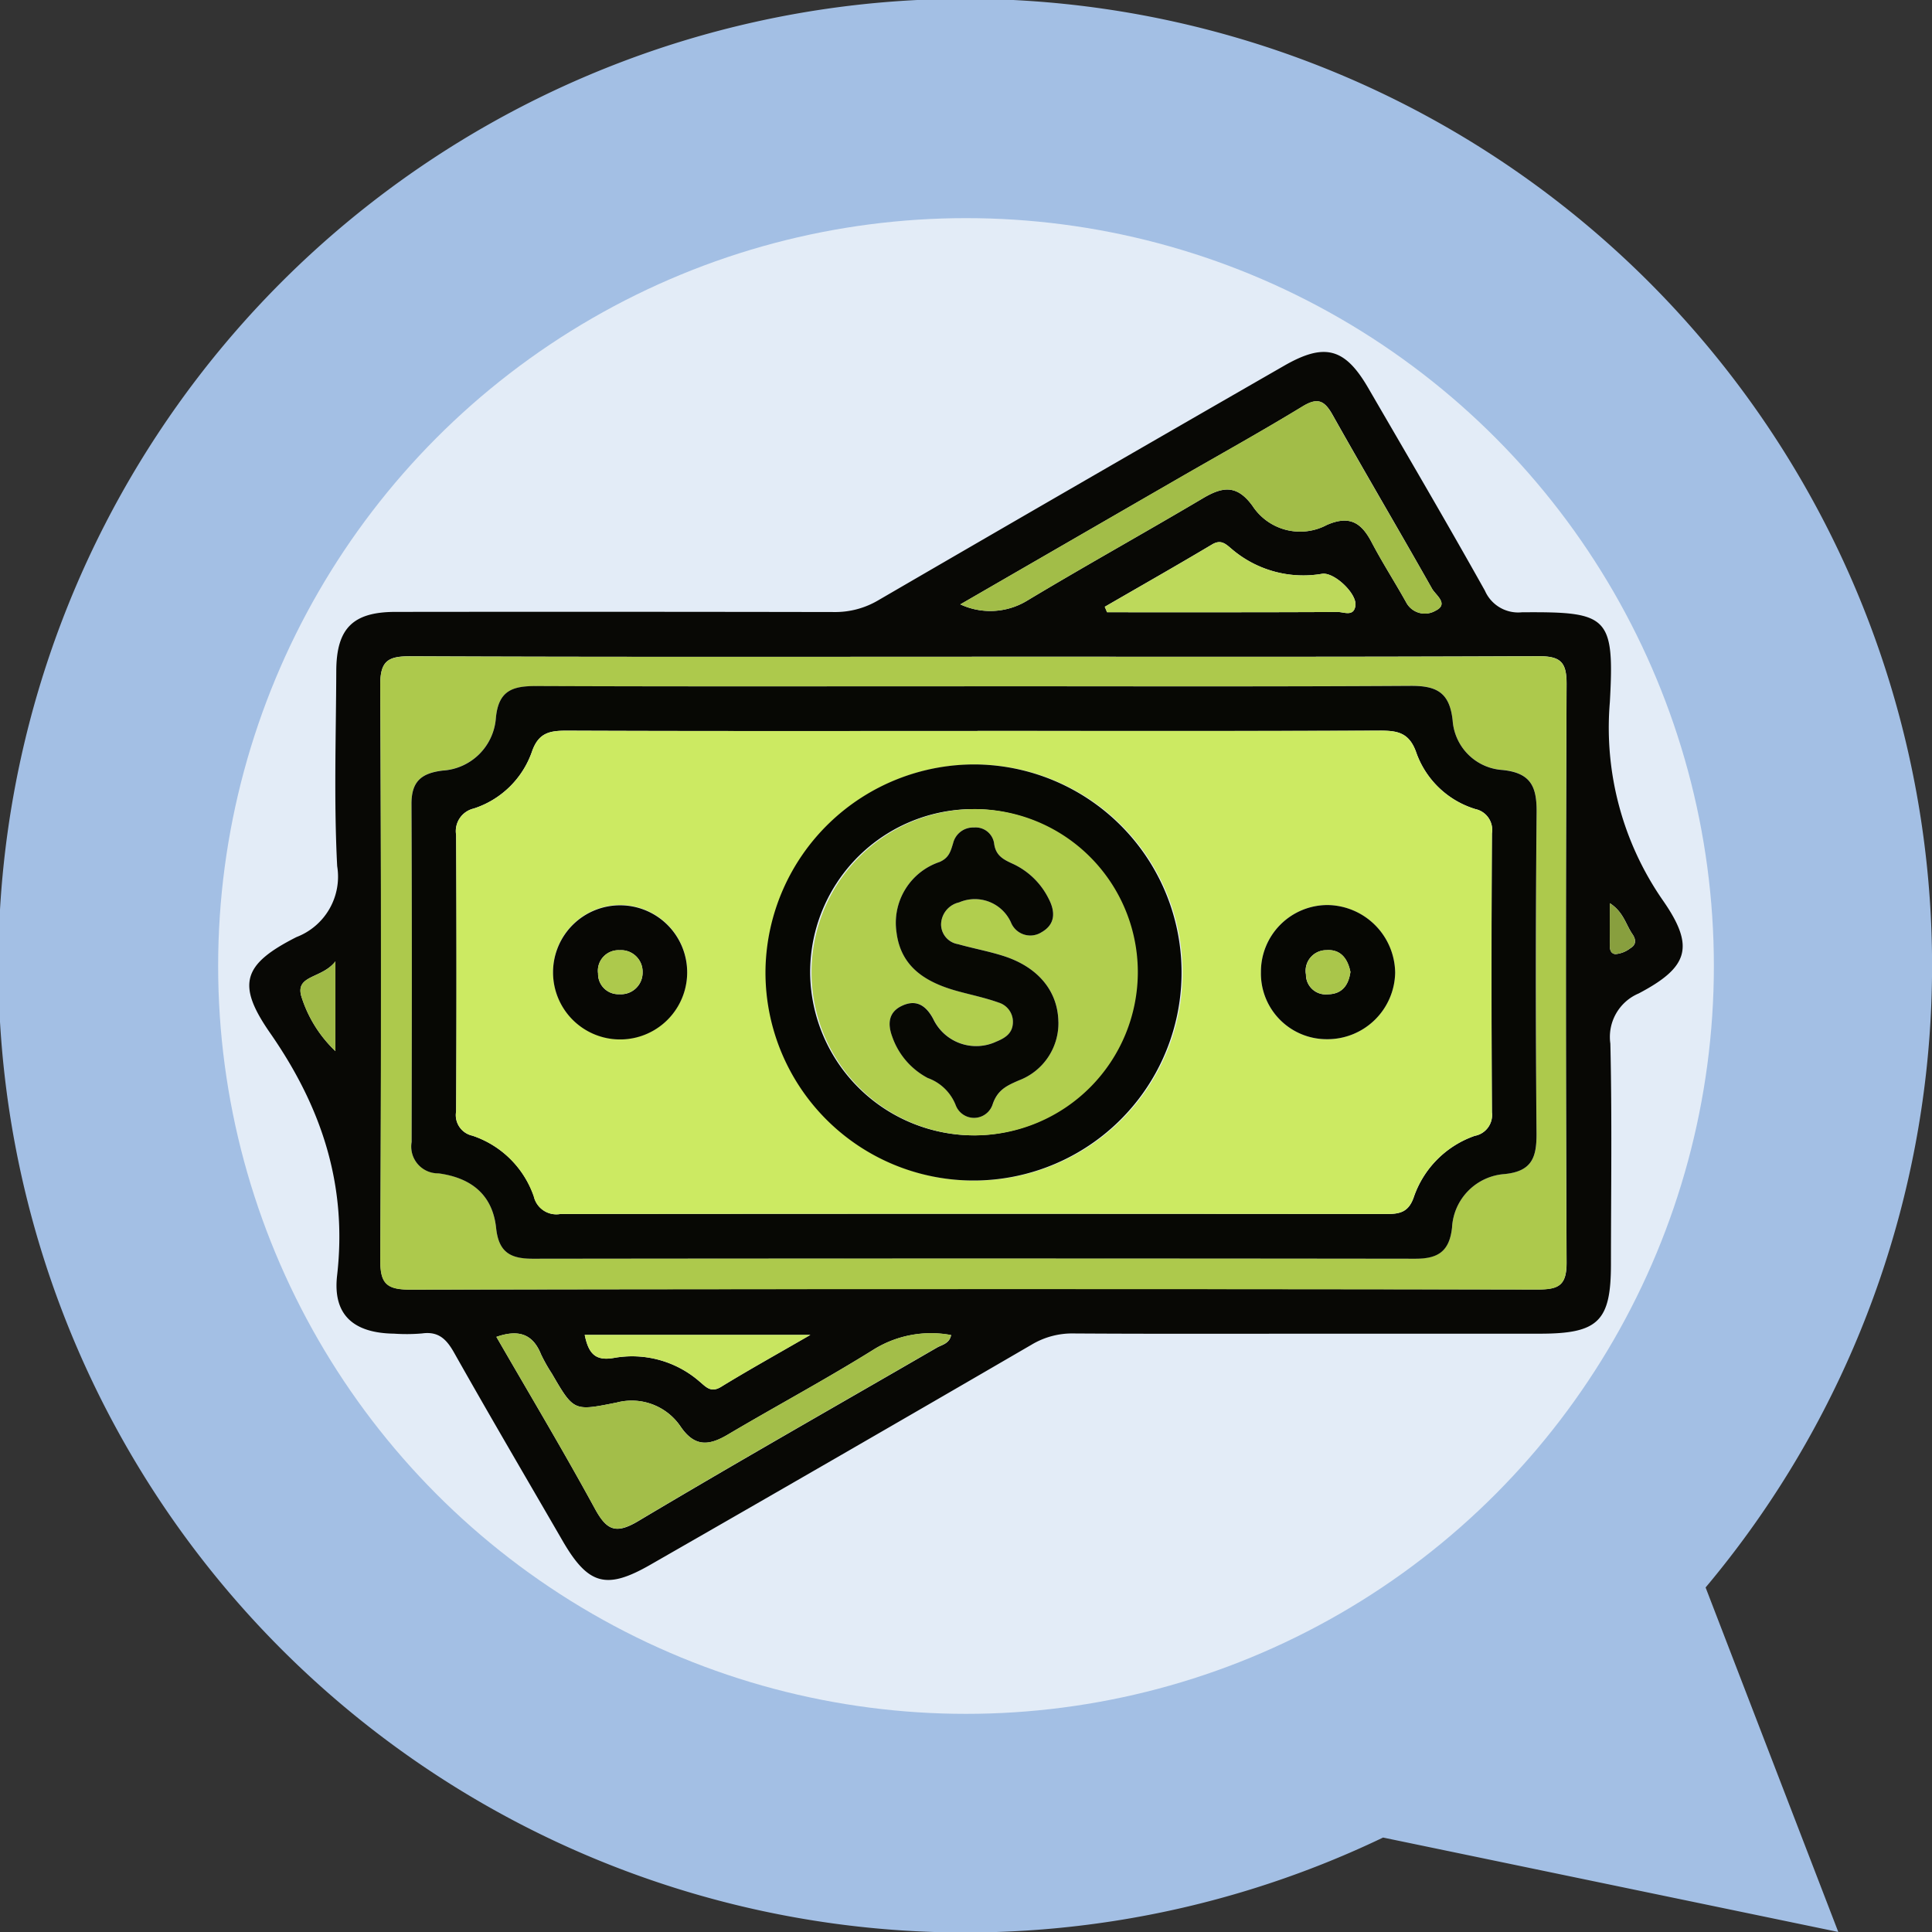 <svg xmlns="http://www.w3.org/2000/svg" xmlns:xlink="http://www.w3.org/1999/xlink" width="124.001" height="124" viewBox="0 0 124.001 124">
  <rect x="0" y="0" width="124.001" height="124" fill="#333333" stroke="none"/>
  <defs>
    <clipPath id="clip-path">
      <rect id="Rectángulo_377500" data-name="Rectángulo 377500" width="92" height="78.815" fill="none"/>
    </clipPath>
  </defs>
  <g id="Grupo_1071714" data-name="Grupo 1071714" transform="translate(-386.5 -2401.805)">
    <g id="Grupo_1013405" data-name="Grupo 1013405" transform="translate(1.5 343.805)">
      <g id="Grupo_159182" data-name="Grupo 159182" transform="translate(0.001)">
        <path id="Unión_12" data-name="Unión 12" d="M8464.769,11817.939a62.055,62.055,0,1,1,20.7-16.051l8.516,22.111Z" transform="translate(-7991 -9642)" fill="#a3bfe4"/>
        <circle id="Elipse_4842" data-name="Elipse 4842" cx="48" cy="48" r="48" transform="translate(399 2072)" fill="#e3ecf7"/>
      </g>
    </g>
    <g id="Grupo_1071478" data-name="Grupo 1071478" transform="translate(402.5 2424.396)">
      <g id="Grupo_1071477" data-name="Grupo 1071477" transform="translate(0 0)" clip-path="url(#clip-path)">
        <path id="Trazado_819498" data-name="Trazado 819498" d="M68.141,63.01c-5.076,0-10.153.016-15.229-.016a5.063,5.063,0,0,0-2.694.715q-12.21,7.1-24.46,14.12c-2.836,1.632-4,1.314-5.646-1.521-2.329-4.023-4.684-8.031-6.965-12.078-.494-.875-1.007-1.386-2.065-1.237a11.637,11.637,0,0,1-1.788.014c-2.572-.036-3.949-1.175-3.658-3.733.665-5.818-1-10.815-4.29-15.551C-.841,40.583-.422,39.3,3.031,37.552A4.152,4.152,0,0,0,5.641,33c-.216-4.168-.074-8.356-.058-12.535.011-2.727,1.068-3.782,3.805-3.783q14.065-.016,28.127.009a5.423,5.423,0,0,0,2.872-.764Q53.369,8.383,66.39.9c2.617-1.51,3.924-1.177,5.424,1.406,2.513,4.328,5.047,8.645,7.491,13.013a2.329,2.329,0,0,0,2.373,1.388c5.513-.04,5.955.223,5.647,5.761a19.44,19.44,0,0,0,3.42,12.754c2.06,2.967,1.614,4.272-1.569,5.949a3.03,3.03,0,0,0-1.819,3.219c.11,4.715.041,9.433.038,14.151,0,3.676-.811,4.466-4.565,4.468H68.141m-21.77-43.45c-12.008,0-24.017.022-36.023-.031-1.422-.005-1.948.277-1.941,1.841q.1,18.457.005,36.914c-.007,1.49.4,1.894,1.889,1.893q36.2-.07,72.407-.007c1.35,0,1.848-.271,1.841-1.752q-.092-18.546,0-37.094c.005-1.409-.376-1.8-1.792-1.8-12.127.056-24.254.032-36.382.032M45.638,16.2a4.553,4.553,0,0,0,4.289-.241c3.731-2.241,7.538-4.353,11.282-6.571,1.253-.742,2.171-.891,3.176.483A3.651,3.651,0,0,0,69.162,11.1c1.454-.631,2.211-.149,2.867,1.1.69,1.317,1.5,2.572,2.225,3.875a1.355,1.355,0,0,0,1.871.536c.9-.433.02-1.008-.21-1.415-2.108-3.737-4.292-7.434-6.393-11.174C69,3.095,68.556,2.91,67.594,3.5c-2.646,1.612-5.358,3.117-8.043,4.666Q52.593,12.179,45.638,16.2M15.86,63.213c2.135,3.7,4.3,7.315,6.316,11.016.753,1.38,1.326,1.682,2.791.809,6.345-3.783,12.772-7.427,19.165-11.131.331-.192.8-.252.915-.807a6.991,6.991,0,0,0-4.918.893c-3.081,1.925-6.289,3.643-9.416,5.493-1.2.712-2.119.812-3.025-.509a3.785,3.785,0,0,0-4.105-1.548c-2.75.55-2.745.577-4.161-1.858a10.4,10.4,0,0,1-.7-1.244c-.519-1.287-1.42-1.612-2.858-1.114M54.908,16.354c.049.117.1.234.147.35,4.937,0,9.877.009,14.814-.016.386,0,1.025.325,1.127-.41.106-.766-1.355-2.153-2.135-2.042a7.07,7.07,0,0,1-5.831-1.612c-.37-.313-.67-.608-1.237-.27-2.279,1.359-4.589,2.669-6.886,4M21.528,63.088c.25,1.222.7,1.686,1.884,1.476A6.591,6.591,0,0,1,28.9,66.082c.4.331.717.746,1.375.342,1.734-1.064,3.516-2.053,5.734-3.336Zm-16-23.973c-.875,1.12-2.568.861-2.191,2.225a8.2,8.2,0,0,0,2.191,3.532Zm81.8-3.737c0,.9-.009,1.639,0,2.382.007.342-.09.829.35.888a1.807,1.807,0,0,0,.965-.381c.392-.226.365-.564.128-.906-.422-.613-.57-1.418-1.447-1.983" transform="translate(0 0)" fill="#080805"/>
        <path id="Trazado_819499" data-name="Trazado 819499" d="M42.641,10.9c12.127,0,24.256.023,36.384-.032,1.415-.005,1.8.386,1.788,1.8q-.078,18.546,0,37.094c.009,1.481-.489,1.754-1.839,1.752q-36.205-.054-72.407.007c-1.494,0-1.9-.4-1.891-1.891q.089-18.46,0-36.916c-.005-1.564.519-1.846,1.939-1.841,12.008.052,24.017.031,36.025.031m.219,1.9c-9.379,0-18.757.02-28.136-.02-1.521-.005-2.468.252-2.626,2.067A3.658,3.658,0,0,1,8.678,18.2c-1.389.169-2,.723-2,2.159.038,7.227.025,14.454.009,21.682a1.72,1.72,0,0,0,1.727,2.006c2.2.3,3.478,1.461,3.7,3.512.169,1.6.958,1.966,2.362,1.965q28.317-.027,56.632,0c1.436,0,2.187-.446,2.358-1.99A3.637,3.637,0,0,1,76.811,44.1c1.8-.169,2.092-1.086,2.081-2.617q-.07-10.3.005-20.607c.014-1.641-.365-2.534-2.205-2.716A3.422,3.422,0,0,1,73.507,15c-.191-1.81-1.021-2.247-2.691-2.236-9.318.058-18.637.027-27.956.027" transform="translate(3.729 8.662)" fill="#adc94c"/>
        <path id="Trazado_819500" data-name="Trazado 819500" d="M25.391,14.795,39.3,6.759c2.685-1.549,5.4-3.054,8.045-4.666.96-.586,1.4-.4,1.925.53,2.1,3.74,4.285,7.438,6.4,11.174.228.406,1.111.981.21,1.415a1.355,1.355,0,0,1-1.871-.536c-.723-1.3-1.537-2.558-2.227-3.875-.656-1.253-1.411-1.734-2.865-1.1a3.652,3.652,0,0,1-4.779-1.231c-1-1.375-1.921-1.226-3.176-.483-3.744,2.218-7.551,4.33-11.28,6.571a4.557,4.557,0,0,1-4.29.241" transform="translate(20.246 1.401)" fill="#a2bd48"/>
        <path id="Trazado_819501" data-name="Trazado 819501" d="M8.824,35.267c1.438-.5,2.338-.171,2.858,1.116a10.378,10.378,0,0,0,.7,1.242c1.416,2.437,1.411,2.408,4.161,1.858a3.786,3.786,0,0,1,4.105,1.549c.906,1.319,1.823,1.22,3.025.509,3.127-1.851,6.336-3.568,9.416-5.493a6.992,6.992,0,0,1,4.918-.9c-.115.555-.584.615-.915.807-6.391,3.7-12.821,7.348-19.164,11.131-1.467.875-2.04.572-2.793-.809-2.015-3.7-4.181-7.317-6.316-11.016" transform="translate(7.036 27.944)" fill="#a3be49"/>
        <path id="Trazado_819502" data-name="Trazado 819502" d="M30.549,10.94c2.3-1.33,4.607-2.64,6.888-4C38,6.6,38.3,6.9,38.671,7.21A7.07,7.07,0,0,0,44.5,8.822c.78-.111,2.241,1.276,2.135,2.042-.1.735-.741.408-1.127.41-4.937.025-9.875.016-14.814.016-.049-.117-.1-.234-.147-.35" transform="translate(24.359 5.414)" fill="#bdd95b"/>
        <path id="Trazado_819503" data-name="Trazado 819503" d="M11.978,35.1H26.461c-2.22,1.283-4,2.272-5.735,3.336-.658.4-.969-.013-1.373-.342a6.593,6.593,0,0,0-5.493-1.519c-1.184.21-1.632-.253-1.882-1.476" transform="translate(9.551 27.987)" fill="#c8e560"/>
        <path id="Trazado_819504" data-name="Trazado 819504" d="M4.071,21.762v5.755a8.189,8.189,0,0,1-2.193-3.532c-.376-1.362,1.317-1.1,2.193-2.223" transform="translate(1.455 17.352)" fill="#a0ba47"/>
        <path id="Trazado_819505" data-name="Trazado 819505" d="M48.583,19.683c.877.564,1.024,1.37,1.447,1.983.237.342.264.679-.128.906a1.807,1.807,0,0,1-.965.381c-.44-.059-.343-.546-.35-.888-.013-.742,0-1.486,0-2.382" transform="translate(38.737 15.694)" fill="#889f3e"/>
        <path id="Trazado_819506" data-name="Trazado 819506" d="M41.972,11.95c9.319,0,18.637.031,27.956-.027,1.67-.009,2.5.428,2.689,2.236A3.428,3.428,0,0,0,75.8,17.322c1.841.182,2.22,1.073,2.205,2.714q-.094,10.3-.005,20.607c.009,1.531-.28,2.45-2.083,2.617A3.636,3.636,0,0,0,72.576,46.7c-.171,1.546-.922,1.993-2.358,1.991q-28.317-.035-56.632,0c-1.4,0-2.193-.37-2.362-1.965-.217-2.051-1.494-3.216-3.7-3.514A1.719,1.719,0,0,1,5.8,41.2c.014-7.227.025-14.454-.009-21.682-.007-1.436.606-1.988,2-2.157A3.652,3.652,0,0,0,11.207,14c.162-1.814,1.109-2.072,2.63-2.065,9.379.038,18.757.018,28.136.018m.142,2.865c-8.78,0-17.562.016-26.342-.02-1.107,0-1.833.119-2.258,1.366a5.864,5.864,0,0,1-3.73,3.632,1.488,1.488,0,0,0-1.129,1.7q.049,8.87,0,17.738A1.349,1.349,0,0,0,9.7,40.794a6.27,6.27,0,0,1,3.947,3.9,1.483,1.483,0,0,0,1.695,1.129q26.521-.027,53.042,0c.861,0,1.409-.129,1.74-1.084a6.336,6.336,0,0,1,3.915-3.934,1.358,1.358,0,0,0,1.1-1.506q-.054-8.956,0-17.916a1.365,1.365,0,0,0-1.06-1.551A5.824,5.824,0,0,1,70.3,16.253c-.451-1.337-1.213-1.461-2.382-1.456-8.6.034-17.2.018-25.8.018" transform="translate(4.619 9.506)" fill="#070804"/>
        <path id="Trazado_819507" data-name="Trazado 819507" d="M40.844,13.541c8.6,0,17.2.016,25.8-.018,1.168-.005,1.93.119,2.382,1.456a5.824,5.824,0,0,0,3.778,3.579,1.365,1.365,0,0,1,1.06,1.551q-.054,8.959,0,17.918a1.358,1.358,0,0,1-1.1,1.5,6.34,6.34,0,0,0-3.915,3.934c-.331.954-.879,1.084-1.74,1.084q-26.521-.027-53.042,0a1.484,1.484,0,0,1-1.7-1.129,6.264,6.264,0,0,0-3.945-3.9A1.348,1.348,0,0,1,7.39,37.962q.035-8.87,0-17.738a1.489,1.489,0,0,1,1.129-1.7,5.868,5.868,0,0,0,3.73-3.632c.424-1.247,1.15-1.37,2.258-1.366,8.78.036,17.562.02,26.342.02m-.058,2.153A13.351,13.351,0,1,0,54.012,29.12,13.357,13.357,0,0,0,40.787,15.694M22.216,29.1a4.305,4.305,0,1,0-8.609-.124,4.305,4.305,0,0,0,8.609.124M63.3,33.326a4.351,4.351,0,0,0,4.355-4.272,4.406,4.406,0,0,0-4.315-4.339,4.278,4.278,0,0,0-4.3,4.3,4.218,4.218,0,0,0,4.263,4.31" transform="translate(5.889 10.781)" fill="#ccea62"/>
        <path id="Trazado_819508" data-name="Trazado 819508" d="M31.98,14.729A13.353,13.353,0,1,1,18.435,27.814,13.411,13.411,0,0,1,31.98,14.729m-.09,23.806A10.47,10.47,0,1,0,21.3,28.2,10.525,10.525,0,0,0,31.89,38.535" transform="translate(14.698 11.744)" fill="#060703"/>
        <path id="Trazado_819509" data-name="Trazado 819509" d="M19.455,24.136a4.3,4.3,0,0,1-8.608-.126,4.3,4.3,0,1,1,8.608.126m-2.86-.07a1.384,1.384,0,0,0-1.483-1.415,1.32,1.32,0,0,0-1.375,1.5,1.3,1.3,0,0,0,1.368,1.323,1.386,1.386,0,0,0,1.49-1.406" transform="translate(8.649 15.746)" fill="#070704"/>
        <path id="Trazado_819510" data-name="Trazado 819510" d="M40.388,28.36a4.218,4.218,0,0,1-4.263-4.31,4.279,4.279,0,0,1,4.3-4.3,4.4,4.4,0,0,1,4.315,4.339,4.349,4.349,0,0,1-4.353,4.272m1.481-4.308c-.174-.883-.647-1.477-1.548-1.406a1.325,1.325,0,0,0-1.307,1.562,1.267,1.267,0,0,0,1.4,1.271c.935-.013,1.335-.6,1.452-1.427" transform="translate(28.805 15.747)" fill="#060703"/>
        <path id="Trazado_819511" data-name="Trazado 819511" d="M30.617,37.265a10.471,10.471,0,1,1,10.441-10.5,10.488,10.488,0,0,1-10.441,10.5M35.96,29.98c-.029-1.965-1.287-3.512-3.514-4.229-.962-.309-1.963-.489-2.935-.764a1.292,1.292,0,0,1-1.08-1.26,1.478,1.478,0,0,1,1.158-1.42,2.543,2.543,0,0,1,3.323,1.278,1.337,1.337,0,0,0,1.957.643c.917-.516.9-1.335.458-2.166a4.813,4.813,0,0,0-2.256-2.214c-.608-.279-1.141-.516-1.237-1.328A1.206,1.206,0,0,0,30.541,17.5a1.319,1.319,0,0,0-1.33,1c-.158.5-.255.942-.868,1.213a4.123,4.123,0,0,0-2.77,4.511c.282,2.3,1.975,3.251,3.992,3.8.859.232,1.734.419,2.57.715a1.285,1.285,0,0,1,.9,1.4c-.059.611-.527.89-1.046,1.1a3.05,3.05,0,0,1-4.06-1.461c-.489-.911-1.136-1.251-2.026-.823-.823.4-.924,1.12-.6,1.979a4.748,4.748,0,0,0,2.277,2.644,3.033,3.033,0,0,1,1.8,1.756,1.255,1.255,0,0,0,2.349-.022c.311-.972.918-1.238,1.691-1.578A3.923,3.923,0,0,0,35.96,29.98" transform="translate(15.971 13.016)" fill="#b1ce4e"/>
        <path id="Trazado_819512" data-name="Trazado 819512" d="M15.314,22.778a1.386,1.386,0,0,1-1.49,1.406,1.3,1.3,0,0,1-1.368-1.323,1.32,1.32,0,0,1,1.375-1.5,1.384,1.384,0,0,1,1.483,1.415" transform="translate(9.93 17.033)" fill="#adc94c"/>
        <path id="Trazado_819513" data-name="Trazado 819513" d="M40.591,22.769c-.117.827-.518,1.415-1.452,1.427a1.267,1.267,0,0,1-1.4-1.271,1.325,1.325,0,0,1,1.307-1.562c.9-.072,1.373.523,1.548,1.406" transform="translate(30.084 17.029)" fill="#aac64b"/>
        <path id="Trazado_819514" data-name="Trazado 819514" d="M33.7,29.455a3.923,3.923,0,0,1-2.545,3.76c-.775.34-1.38.606-1.691,1.578a1.256,1.256,0,0,1-2.351.022,3.024,3.024,0,0,0-1.8-1.756,4.76,4.76,0,0,1-2.277-2.646c-.32-.857-.219-1.582.6-1.977.888-.43,1.535-.088,2.024.823a3.051,3.051,0,0,0,4.062,1.461c.518-.212.985-.492,1.048-1.1a1.291,1.291,0,0,0-.9-1.4c-.836-.3-1.711-.483-2.57-.715-2.018-.546-3.71-1.5-3.992-3.8a4.123,4.123,0,0,1,2.768-4.513c.617-.27.712-.71.868-1.211a1.32,1.32,0,0,1,1.332-1A1.2,1.2,0,0,1,29.573,18c.1.812.631,1.05,1.237,1.328a4.828,4.828,0,0,1,2.259,2.214c.437.83.455,1.65-.46,2.166a1.34,1.34,0,0,1-1.959-.643,2.542,2.542,0,0,0-3.323-1.278,1.478,1.478,0,0,0-1.158,1.42,1.292,1.292,0,0,0,1.082,1.26c.971.275,1.974.455,2.935.764,2.227.715,3.483,2.265,3.512,4.227" transform="translate(18.232 13.539)" fill="#070803"/>
      </g>
    </g>
  </g>
</svg>
